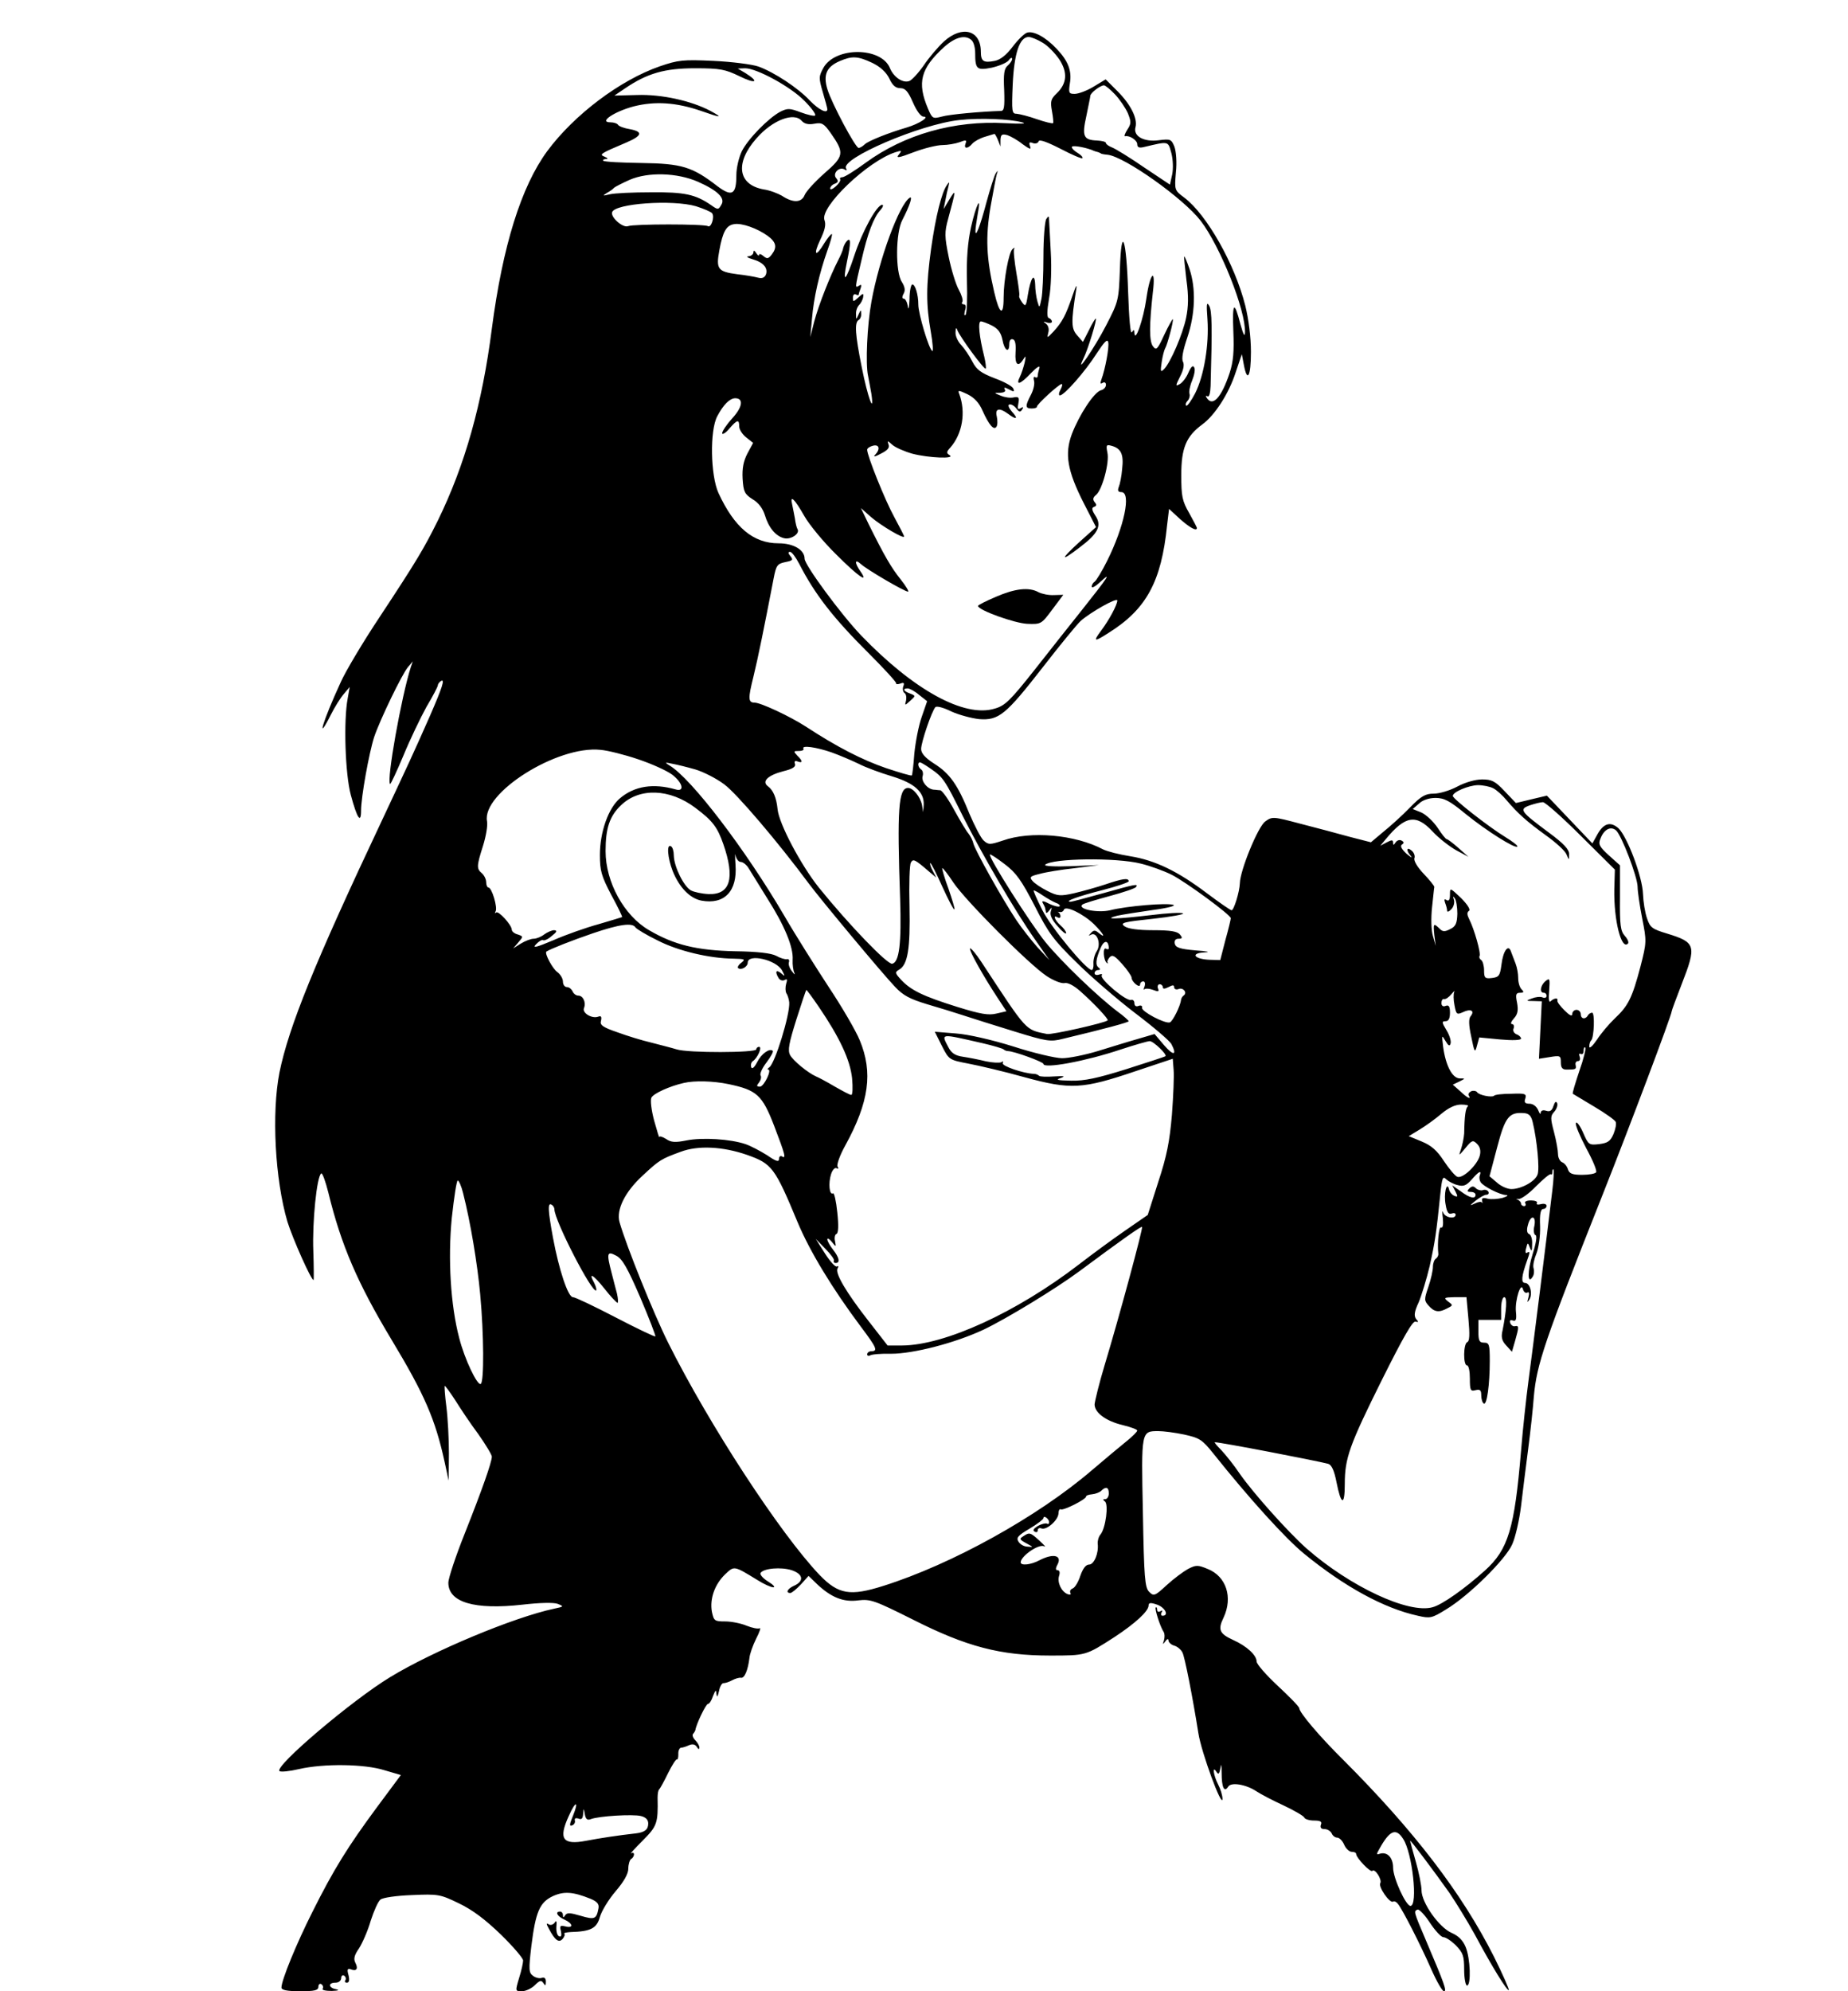 <?xml version="1.0" standalone="no"?>
<!DOCTYPE svg PUBLIC "-//W3C//DTD SVG 20010904//EN"
 "http://www.w3.org/TR/2001/REC-SVG-20010904/DTD/svg10.dtd">
<svg version="1.0" xmlns="http://www.w3.org/2000/svg"
 width="650pt" height="700pt" viewBox="0 0 650 700"
 preserveAspectRatio="xMidYMid meet">
<g transform="translate(0,700) scale(0.1,-0.1)"
fill="#000000" stroke="none">
<path d="M3321 6855 c-21 -19 -54 -58 -72 -85 -19 -27 -42 -52 -51 -55 -23 -8
-55 14 -68 46 -31 74 -190 75 -233 2 -17 -31 -18 -36 -3 -87 9 -30 16 -57 16
-60 0 -17 -30 -2 -61 30 -42 45 -126 100 -181 120 -23 8 -95 17 -159 20 -107
5 -123 3 -188 -19 -141 -49 -302 -171 -396 -298 -92 -125 -157 -334 -195 -624
-34 -266 -95 -481 -190 -675 -48 -97 -74 -141 -204 -338 -60 -90 -121 -193
-137 -229 -65 -141 -88 -220 -35 -115 13 26 33 58 45 72 l21 25 -7 -40 c-15
-78 -9 -266 11 -340 22 -82 36 -103 36 -54 0 47 28 202 46 258 21 62 98 221
119 246 l17 20 -7 -20 c-33 -103 -86 -398 -73 -411 2 -2 23 43 47 100 23 56
60 133 81 171 22 37 40 71 40 76 0 4 5 11 11 15 15 9 5 -22 -38 -121 -60 -136
-78 -174 -170 -370 -237 -502 -327 -724 -360 -885 -28 -142 -16 -376 28 -525
18 -58 83 -205 92 -205 1 0 1 46 -1 102 -4 100 12 263 28 273 4 2 15 -28 25
-68 45 -184 102 -317 223 -518 115 -191 153 -278 186 -429 l14 -65 1 95 c0 52
-4 126 -9 165 -5 38 -7 71 -6 73 2 1 18 -21 37 -50 18 -29 54 -83 81 -119 26
-37 48 -73 48 -80 -1 -21 -32 -110 -95 -269 -32 -80 -58 -158 -58 -174 0 -69
92 -96 261 -77 61 7 108 8 123 3 23 -9 23 -10 -11 -17 -142 -30 -427 -149
-578 -241 -135 -82 -407 -313 -389 -330 4 -4 35 -1 69 7 88 20 230 18 300 -4
l58 -17 -84 -113 c-102 -138 -152 -218 -227 -368 -56 -111 -109 -240 -109
-266 0 -9 20 -13 65 -13 52 0 65 3 65 16 0 8 5 12 10 9 6 -4 8 -11 5 -16 -4
-5 11 -8 32 -8 23 1 29 3 15 6 -27 5 -29 23 -2 23 11 0 20 7 20 16 0 8 5 12
10 9 6 -4 8 -11 5 -16 -4 -5 -1 -9 5 -9 8 0 10 9 6 26 -6 21 -4 25 8 21 20 -8
27 2 16 23 -7 13 -4 27 13 51 12 19 31 62 41 97 11 34 26 68 34 74 8 7 56 14
111 16 92 4 99 3 165 -29 48 -23 92 -56 148 -110 43 -42 78 -83 78 -91 0 -8
-6 -36 -14 -61 -14 -47 -14 -47 10 -47 13 0 34 10 45 21 17 17 23 19 30 8 7
-11 9 -10 9 5 0 11 -5 16 -14 13 -8 -3 -22 0 -31 7 -15 11 -16 21 -6 105 15
120 29 153 75 175 39 18 71 16 133 -9 24 -10 31 -19 28 -34 -7 -38 -14 -40
-62 -26 -37 11 -49 12 -55 2 -6 -9 -8 -9 -8 1 0 6 -4 12 -10 12 -19 0 -10 -17
15 -28 31 -14 33 -32 3 -24 -18 4 -20 2 -15 -17 3 -15 1 -21 -6 -18 -7 2 -11
17 -10 33 2 20 0 25 -6 15 -5 -7 -14 -10 -21 -6 -9 6 -9 2 1 -16 21 -40 35
-50 48 -35 6 7 9 15 6 18 -3 3 7 5 22 6 71 2 92 13 103 53 6 21 31 62 55 90
30 35 45 62 45 80 0 15 5 31 10 34 6 3 10 11 10 16 0 6 -5 7 -10 4 -6 -4 12
16 40 44 51 51 55 61 53 151 0 14 2 27 6 30 3 3 17 28 31 57 14 28 28 50 31
48 3 -2 5 6 5 18 -1 12 4 22 9 23 6 0 18 4 29 9 12 5 21 3 27 -6 5 -9 9 -10 9
-2 0 6 -7 18 -15 26 -8 8 -11 18 -7 22 4 4 7 10 8 13 2 19 37 92 44 92 5 0 13
12 18 28 9 22 11 23 12 7 2 -14 4 -10 9 10 3 17 11 29 16 28 6 0 19 4 30 10
11 6 25 10 31 9 13 -3 25 28 30 69 1 14 12 45 24 69 12 23 17 39 12 36 -6 -3
-26 1 -46 9 -19 8 -53 15 -75 15 -38 0 -40 2 -47 34 -8 46 10 96 46 131 33 31
30 32 115 -20 22 -14 47 -25 55 -25 8 0 0 9 -18 20 -18 11 -30 25 -27 30 10
17 73 22 110 10 41 -14 44 -39 7 -55 -22 -10 -30 -25 -12 -25 5 0 22 14 37 30
l27 30 30 -29 c50 -47 93 -64 145 -57 43 5 57 0 193 -68 188 -95 307 -126 482
-126 126 0 125 0 226 65 73 48 120 91 120 111 0 10 7 11 30 3 28 -10 43 -39
19 -39 -5 0 -7 5 -3 12 4 7 3 8 -4 4 -7 -4 -12 -2 -12 5 0 7 -2 10 -5 8 -4 -5
15 -66 28 -86 4 -6 4 -19 1 -30 -5 -15 -4 -15 5 -3 6 9 11 10 11 3 0 -6 9 -15
20 -18 11 -3 24 -14 29 -24 8 -14 36 -157 56 -283 10 -67 84 -268 85 -232 0
12 -7 35 -15 50 -17 33 -22 70 -6 45 7 -11 10 -7 14 15 2 17 4 10 4 -19 0 -50
9 -70 23 -48 10 17 63 8 99 -16 15 -10 57 -32 96 -50 38 -18 71 -37 73 -43 2
-5 17 -10 34 -10 23 0 29 -4 24 -15 -3 -10 1 -15 13 -15 10 0 21 -7 25 -15 3
-8 12 -15 19 -15 8 0 19 -11 25 -25 6 -14 18 -25 27 -25 8 0 15 -3 15 -7 0
-14 50 -66 57 -60 9 10 35 -31 28 -43 -8 -12 33 -72 45 -65 4 3 12 -1 17 -8
16 -19 80 -145 117 -229 19 -43 39 -78 45 -78 11 0 2 25 -64 180 -43 101 -43
101 -29 107 6 2 26 -19 44 -47 18 -27 39 -50 47 -50 8 0 28 -13 44 -29 25 -26
29 -37 29 -85 0 -31 5 -56 10 -56 15 0 12 96 -5 136 -10 24 -26 39 -49 49 -44
19 -106 106 -106 150 0 16 -9 62 -20 100 -11 38 -20 72 -20 74 0 5 87 -111
138 -183 23 -34 63 -99 89 -146 61 -114 115 -201 120 -196 2 2 -21 55 -52 117
-113 224 -281 443 -531 693 -83 82 -154 166 -154 181 0 5 -34 40 -75 78 -41
38 -75 77 -75 86 0 22 -34 54 -83 76 -48 22 -54 36 -33 79 33 71 9 144 -55
170 -36 15 -42 15 -71 0 -16 -9 -50 -34 -75 -57 -41 -38 -45 -39 -61 -23 -15
15 -18 49 -22 279 -6 288 -6 286 55 286 17 0 57 -5 90 -12 54 -12 63 -17 103
-67 126 -158 254 -299 319 -352 142 -116 281 -192 400 -218 43 -10 49 -9 99
22 79 47 210 176 233 229 11 24 25 85 31 134 6 50 17 140 25 200 8 61 17 144
20 185 10 114 38 196 238 700 99 249 247 642 247 655 0 3 16 46 35 95 53 136
50 147 -51 178 -53 16 -60 21 -71 54 -7 20 -13 58 -14 85 -2 61 -55 201 -86
231 -29 26 -54 18 -77 -26 l-15 -27 -80 84 -80 84 -55 -13 -54 -13 -40 42
c-33 35 -45 41 -79 41 -23 0 -59 -10 -87 -25 -26 -14 -63 -25 -83 -25 -29 0
-44 -8 -84 -49 -26 -27 -68 -65 -93 -85 l-44 -37 -74 19 c-40 11 -118 32 -173
46 -98 26 -100 26 -125 8 -25 -18 -88 -171 -89 -217 -1 -30 -21 -95 -29 -95
-4 0 -43 27 -87 60 -102 77 -182 116 -270 130 -38 6 -81 17 -95 24 -98 52
-255 66 -353 31 -45 -15 -50 -15 -67 0 -10 9 -32 52 -50 94 -41 102 -69 142
-125 177 -31 20 -45 36 -45 51 0 24 37 132 50 147 5 5 30 -2 56 -15 26 -12 71
-24 98 -27 69 -5 93 14 226 185 59 76 118 148 131 160 35 31 129 84 129 72 0
-15 -29 -69 -57 -106 -29 -39 -25 -41 26 -8 133 83 186 180 206 378 l7 58 39
-36 c34 -30 59 -44 59 -31 0 2 -12 25 -27 52 -25 43 -28 60 -28 134 0 95 17
136 74 178 44 32 93 108 117 182 l22 65 7 -37 c12 -65 25 -42 25 45 0 51 -8
115 -20 163 -37 146 -135 319 -214 379 -35 26 -35 27 -30 88 4 36 1 74 -5 91
-11 27 -14 28 -55 23 -52 -7 -91 14 -82 46 8 30 -17 80 -63 126 l-42 42 -43
-26 c-23 -14 -53 -25 -66 -25 -20 0 -22 3 -17 36 8 45 -6 80 -46 122 -39 42
-83 65 -105 57 -9 -3 -32 -25 -50 -49 -22 -29 -43 -46 -63 -50 -40 -8 -49 -1
-49 32 0 76 -65 94 -129 37z m97 3 c7 -7 12 -26 12 -44 0 -58 6 -62 58 -52 26
6 53 17 60 26 6 9 12 11 12 5 0 -6 -7 -16 -16 -24 -12 -10 -15 -29 -12 -86 2
-60 0 -73 -12 -73 -67 -2 -181 -12 -208 -20 -31 -8 -33 -7 -48 28 -39 92 -26
141 56 216 41 37 77 45 98 24z m249 -8 c18 -10 44 -37 59 -59 30 -46 27 -85
-10 -120 -20 -19 -22 -28 -16 -61 4 -22 6 -41 4 -43 -3 -2 -28 4 -57 14 -28
10 -60 18 -71 19 -17 0 -18 7 -14 103 5 109 24 167 56 167 9 0 31 -9 49 -20z
m-599 -71 c29 -14 49 -33 60 -55 11 -24 22 -34 39 -34 17 0 27 -11 44 -50 13
-30 28 -50 37 -50 24 0 -15 -25 -58 -38 -65 -19 -135 -47 -148 -59 -7 -7 -17
-13 -22 -13 -11 0 -95 157 -110 207 -15 50 -3 78 43 98 44 19 64 18 115 -6z
m-467 -47 c57 -28 72 -21 21 11 l-27 16 26 1 c41 0 160 -65 208 -114 25 -25
42 -48 38 -52 -3 -3 -26 2 -50 11 -40 15 -47 15 -73 2 -41 -22 -113 -95 -135
-139 -10 -21 -19 -58 -19 -83 0 -69 -15 -78 -66 -40 -89 69 -126 80 -268 82
-70 1 -131 4 -134 8 -3 3 1 5 9 6 9 0 7 3 -4 8 -21 8 -16 11 76 50 56 24 60
38 12 47 -19 3 -38 10 -41 15 -3 5 -15 9 -27 9 -43 0 14 38 82 56 75 19 150
14 237 -16 71 -25 79 -25 33 0 -68 36 -173 59 -258 56 l-80 -2 37 25 c78 53
139 71 247 71 89 0 106 -4 156 -28z m1321 -64 c17 -18 37 -48 45 -66 12 -30
12 -37 -2 -58 -8 -13 -12 -23 -8 -23 16 4 43 -14 43 -28 0 -11 7 -14 23 -10
89 21 85 22 97 -21 6 -23 7 -55 3 -75 l-8 -36 -90 60 c-49 34 -100 65 -112 70
-13 5 -23 12 -23 16 0 5 -14 8 -31 9 -48 2 -54 14 -38 86 7 35 14 67 14 71 0
10 35 37 48 37 5 0 23 -15 39 -32z m-1102 -93 c9 -10 23 -14 44 -10 27 5 34 1
58 -33 49 -70 47 -81 -22 -141 -34 -30 -65 -64 -70 -77 -11 -27 -41 -28 -80
-2 -14 8 -42 19 -63 22 -92 16 -103 93 -26 180 56 64 132 93 159 61z m775 -5
c19 -5 -3 -6 -60 -3 -178 10 -353 -39 -490 -139 -38 -28 -75 -51 -82 -51 -7 0
-10 -3 -8 -7 3 -4 -4 -15 -15 -25 -11 -10 -20 -13 -20 -8 0 6 7 14 16 17 12 5
14 9 5 20 -14 16 11 42 30 30 7 -4 9 -3 5 4 -21 34 260 155 398 170 71 8 178
4 221 -8z m-85 -62 l9 -23 0 23 c1 19 5 22 24 17 12 -4 37 -18 54 -32 25 -18
31 -20 26 -7 -5 13 -2 16 10 11 8 -3 18 -1 20 6 2 8 28 -1 77 -26 40 -21 75
-36 77 -33 3 2 -4 11 -16 18 -12 7 -21 16 -21 21 0 7 39 1 70 -10 8 -4 18 -7
23 -8 4 -2 8 -3 10 -5 1 -1 11 -3 23 -4 60 -7 266 -153 327 -232 69 -90 159
-315 156 -393 -1 -17 -6 -7 -16 29 -22 85 -29 78 -25 -24 3 -72 0 -107 -13
-147 -29 -87 -60 -121 -81 -87 -4 6 -3 8 3 5 6 -4 10 11 11 36 6 210 5 264 -5
282 -9 16 -10 6 -6 -48 6 -89 -12 -197 -43 -259 -14 -27 -28 -47 -32 -44 -3 4
-1 11 5 17 6 6 9 17 7 24 -3 7 1 28 9 47 8 20 12 41 7 47 -4 8 -11 2 -20 -19
-7 -17 -21 -35 -30 -40 -16 -9 -16 -7 1 27 12 23 15 41 10 51 -6 10 0 41 15
85 28 83 31 172 8 241 -9 26 -17 46 -19 44 -1 -2 3 -38 8 -82 8 -57 7 -94 -1
-133 -12 -58 -55 -158 -78 -181 -12 -12 -13 -8 -8 25 3 21 9 43 12 48 8 13 31
99 27 103 -1 1 -15 -23 -30 -55 -24 -52 -28 -56 -40 -40 -13 18 -13 74 0 190
11 89 -10 69 -23 -23 -10 -72 -40 -158 -42 -120 0 12 -2 12 -9 2 -5 -8 -10 50
-13 140 -6 193 -24 242 -29 81 -4 -108 -5 -113 -48 -196 -40 -78 -113 -185
-80 -117 15 30 49 140 43 140 -2 0 -13 -18 -24 -41 l-21 -41 -21 24 c-20 23
-21 45 -3 158 4 24 0 18 -13 -20 -23 -68 -36 -92 -66 -125 -23 -24 -24 -25
-19 -5 4 13 0 26 -8 32 -11 8 -10 9 4 4 9 -3 17 -1 17 3 0 5 -5 11 -11 13 -7
2 -7 23 1 70 7 36 9 107 6 159 -3 52 -5 103 -6 114 0 17 -2 17 -10 5 -5 -8
-10 -67 -10 -131 0 -64 -3 -132 -7 -150 -7 -33 -7 -33 -14 -9 -4 14 -8 41 -8
60 -2 44 -16 24 -26 -38 -6 -39 -8 -41 -20 -25 -7 10 -12 20 -10 23 2 3 -3 39
-10 80 -7 41 -11 80 -8 85 3 6 1 5 -6 -1 -13 -12 -31 -109 -31 -171 0 -67 -15
-58 -33 20 -28 120 -31 193 -13 300 10 54 19 106 22 115 5 14 4 14 -4 2 -5 -8
-19 -53 -32 -100 -23 -87 -40 -130 -39 -100 0 8 4 34 8 58 14 72 -6 32 -24
-48 -11 -52 -16 -109 -14 -187 2 -61 0 -115 -5 -120 -5 -4 -5 2 -2 15 5 14 3
22 -4 22 -6 0 -9 4 -5 9 3 6 -3 25 -13 43 -10 18 -26 70 -35 114 -15 73 -15
88 -2 135 28 103 28 107 5 69 l-21 -35 6 30 c3 17 8 39 11 50 4 16 3 17 -5 5
-19 -26 -40 -111 -56 -224 -18 -131 -18 -197 -1 -293 7 -40 9 -70 5 -67 -12 7
-49 131 -49 163 0 36 -11 71 -21 71 -5 0 -10 -24 -10 -52 -1 -29 -4 -41 -6
-25 -2 15 -9 27 -14 27 -6 0 -7 6 -1 17 7 12 5 24 -6 42 -23 34 -22 174 2 218
26 50 37 85 26 78 -37 -23 -108 -216 -135 -366 -15 -82 -21 -218 -12 -259 3
-14 8 -43 12 -65 11 -77 -13 -12 -34 94 -23 115 -26 157 -11 166 6 3 10 14 9
23 0 14 -2 13 -9 -3 -9 -20 -9 -20 -9 1 -1 11 4 25 11 32 6 6 13 19 14 28 2
14 0 14 -17 -2 -18 -16 -19 -16 -19 0 0 9 5 14 10 11 6 -3 10 -4 10 -1 0 2 3
12 7 22 4 12 3 15 -5 10 -15 -9 -16 -12 8 89 22 96 43 151 67 177 9 10 11 18
6 18 -19 0 -70 -93 -98 -178 -30 -91 -43 -103 -26 -22 14 66 14 87 0 73 -6 -6
-11 -17 -13 -24 -1 -8 -9 -27 -18 -44 -27 -52 -69 -158 -84 -215 l-14 -55 6
65 c6 72 25 157 54 239 11 30 18 56 16 58 -2 2 -14 -12 -26 -31 -31 -52 -41
-44 -15 11 16 33 21 53 15 69 -18 45 152 208 250 239 22 7 23 6 11 -9 -11 -13
1 -11 53 9 37 14 82 25 101 25 18 0 46 5 60 10 23 9 26 8 21 -5 -7 -19 8 -19
24 0 7 8 27 19 44 24 17 5 32 10 34 10 1 1 7 -9 12 -21z m-1055 -147 c70 -31
97 -58 82 -81 -10 -18 -12 -18 -36 -1 -55 38 -94 46 -211 45 -63 0 -128 -3
-145 -7 -26 -6 -27 -6 -10 5 11 6 22 14 25 18 3 3 28 16 55 28 65 28 167 25
240 -7z m-7 -86 c28 -9 54 -20 57 -25 9 -14 -4 -52 -15 -45 -13 8 -262 8 -281
0 -19 -7 -62 32 -56 49 10 31 213 45 295 21z m252 -104 c30 -22 34 -40 15 -65
-12 -16 -17 -17 -30 -6 -8 7 -15 9 -15 4 0 -5 -5 -2 -10 6 -6 10 -10 11 -10 3
0 -7 -8 -13 -17 -14 -10 0 -4 -5 13 -10 39 -11 56 -31 48 -54 -5 -11 -13 -15
-28 -11 -11 3 -45 9 -73 12 -68 9 -75 18 -63 83 12 67 25 89 52 93 27 5 82
-15 118 -41z m790 -316 c21 -11 31 -25 36 -50 7 -38 24 -48 24 -14 0 12 5 19
13 16 8 -2 11 -19 9 -46 -3 -43 9 -54 28 -23 8 13 9 11 4 -13 -4 -16 -11 -38
-16 -48 -17 -34 0 -29 37 10 21 22 34 30 31 20 -3 -10 -6 -23 -6 -28 0 -6 -4
-8 -9 -5 -5 4 -7 -2 -4 -13 3 -10 -2 -32 -11 -49 -21 -40 -20 -48 3 -48 11 0
19 3 18 6 -2 7 78 80 87 80 4 0 2 -9 -4 -20 -6 -11 -7 -20 -2 -20 15 0 89 84
129 147 27 41 38 53 41 40 4 -18 -11 -96 -24 -131 -5 -14 -4 -17 4 -12 7 4 12
1 12 -7 0 -8 -8 -17 -18 -19 -24 -7 -76 -86 -102 -154 -26 -70 -16 -129 42
-243 l43 -84 -59 -53 c-68 -62 -67 -71 2 -18 65 49 78 76 55 111 -13 20 -14
28 -5 31 9 3 10 8 2 17 -7 9 -6 16 5 25 22 18 48 115 40 149 -5 26 -4 29 14
24 34 -9 44 -30 38 -81 -2 -26 -8 -55 -12 -64 -5 -13 -2 -18 9 -18 36 0 10
-122 -50 -242 -18 -36 -38 -69 -44 -73 -5 -3 -10 -11 -10 -17 0 -7 14 1 32 18
39 36 26 16 -67 -101 -38 -48 -114 -143 -167 -211 -84 -106 -103 -125 -139
-135 -107 -33 -285 65 -470 257 -71 74 -199 248 -199 270 0 31 -39 54 -91 54
-90 0 -156 56 -212 177 -28 62 -31 220 -4 270 21 40 44 63 63 63 30 0 26 -31
-10 -70 -20 -22 -36 -46 -36 -53 0 -6 12 0 25 16 28 32 35 34 35 8 0 -11 11
-28 25 -39 l24 -19 -20 -37 c-14 -27 -19 -52 -17 -89 3 -46 7 -54 35 -72 21
-12 36 -33 43 -55 13 -44 38 -75 68 -82 23 -6 57 16 47 32 -3 5 -7 21 -9 37
-3 15 -7 38 -10 51 -8 34 9 18 43 -42 17 -30 67 -91 112 -135 78 -78 117 -105
85 -59 -21 30 -20 45 2 25 22 -20 154 -97 166 -97 4 0 -7 19 -26 43 -33 41
-57 82 -114 197 l-26 54 36 -32 c35 -30 116 -78 116 -68 0 3 -16 34 -35 69
-32 58 -95 215 -95 236 0 5 9 11 20 14 23 6 27 -12 8 -32 -8 -8 0 -7 20 4 24
12 32 21 27 33 -5 14 -3 13 14 -2 10 -9 42 -23 70 -31 58 -15 153 -19 131 -5
-12 7 -11 12 3 27 42 48 55 124 31 188 -6 14 -3 14 29 -1 24 -12 41 -30 53
-58 23 -51 40 -70 49 -56 4 6 4 22 1 36 -7 28 9 32 40 9 29 -22 37 -18 14 7
-12 14 -16 24 -10 26 6 2 17 -4 24 -13 10 -14 15 -15 21 -5 6 9 4 11 -5 5 -10
-6 -12 -2 -8 17 4 21 1 24 -16 21 -12 -3 -32 0 -46 6 -25 10 -25 10 -2 10 14
1 21 5 16 12 -4 8 0 8 15 0 17 -9 20 -9 15 3 -3 8 -32 24 -65 36 -49 19 -64
30 -79 59 -10 20 -28 46 -39 58 -12 12 -21 32 -20 45 0 15 3 18 6 8 9 -24 95
-141 100 -136 2 2 0 21 -5 42 -18 71 -23 124 -12 124 6 0 24 -7 40 -15z m-679
-837 c55 -107 119 -190 248 -318 52 -52 94 -98 93 -102 -1 -4 6 -4 15 -1 12 5
15 2 10 -10 -3 -9 -1 -19 4 -23 6 -3 8 -15 6 -26 -5 -19 -5 -19 14 -2 20 18
20 18 0 26 -23 8 -28 18 -8 18 6 0 25 -10 40 -23 l28 -22 -19 -55 c-11 -31
-22 -89 -26 -129 -3 -41 -7 -76 -9 -77 -2 -2 -43 10 -91 26 -84 29 -172 74
-282 146 -54 35 -158 84 -180 84 -23 0 -23 15 -4 91 16 65 38 174 71 345 9 47
13 52 41 58 26 5 29 8 18 21 -8 10 -9 15 -1 15 6 0 20 -19 32 -42z m114 -663
c28 -10 70 -28 95 -40 25 -13 77 -32 117 -44 79 -24 114 -55 112 -100 l-2 -26
-4 25 c-6 29 -31 60 -49 60 -34 0 -39 -74 -28 -390 5 -157 -3 -223 -28 -228
-17 -3 -152 137 -258 268 -63 79 -140 224 -145 275 -4 40 -15 67 -34 81 -23
17 0 39 55 53 33 8 44 16 40 26 -3 9 0 12 10 8 18 -7 18 2 -2 21 -14 15 -13
16 6 16 12 0 19 4 16 8 -8 13 44 6 99 -13z m-681 -24 c48 -16 101 -40 120 -54
38 -29 45 -62 12 -52 -78 22 -144 12 -195 -31 -41 -34 -71 -119 -71 -199 0
-56 5 -74 40 -141 23 -42 40 -77 38 -78 -2 -1 -39 -12 -83 -25 -44 -12 -115
-37 -158 -56 -62 -26 -75 -29 -62 -15 10 11 21 17 25 15 4 -3 19 4 31 15 18
14 20 19 8 20 -8 0 -24 -7 -35 -15 -10 -8 -27 -15 -37 -15 -10 0 -30 -8 -45
-17 l-27 -17 18 21 c18 21 18 21 -2 28 -12 3 -21 11 -21 17 0 16 -47 68 -55
60 -5 -4 -5 -2 -2 4 8 13 -13 84 -25 84 -4 0 -8 8 -8 19 0 10 -7 24 -15 31
-19 16 -19 25 4 97 10 32 17 71 14 86 -19 99 247 267 399 251 25 -2 85 -17
132 -33z m202 -36 c27 -8 73 -31 101 -52 44 -32 191 -205 297 -348 43 -58 260
-318 304 -364 29 -31 53 -43 112 -61 41 -12 100 -30 130 -40 30 -10 110 -35
178 -56 113 -35 127 -37 170 -26 147 35 232 58 232 62 -1 3 -17 18 -38 33 -73
55 -199 177 -254 244 -53 65 -203 301 -196 309 2 2 26 -14 52 -34 40 -30 59
-57 105 -146 48 -95 67 -121 146 -198 49 -49 143 -130 207 -179 65 -49 122
-98 128 -109 21 -40 8 -43 -25 -5 l-34 40 -58 -17 c-32 -9 -96 -29 -142 -43
-46 -14 -102 -25 -125 -25 -23 0 -100 18 -171 41 -77 24 -160 43 -203 46 l-74
6 25 -50 c25 -49 26 -49 93 -62 37 -7 127 -28 198 -48 162 -44 203 -42 389 21
l132 44 3 -39 c2 -21 -1 -92 -6 -158 -8 -94 -18 -145 -48 -236 l-37 -116 -81
-56 c-45 -31 -117 -84 -161 -118 -220 -169 -472 -284 -622 -285 l-51 0 -67 86
c-79 101 -119 169 -109 185 4 7 3 10 -2 7 -5 -4 -24 17 -42 45 l-33 52 34 -35
c19 -19 33 -38 30 -42 -2 -5 1 -8 6 -8 17 0 13 19 -9 47 -11 14 -20 30 -20 36
0 6 7 2 16 -9 15 -19 15 -18 11 3 -3 12 0 24 5 25 7 3 8 30 3 76 -4 40 -11 70
-15 67 -13 -8 -17 36 -7 67 5 16 14 25 20 21 6 -3 7 -1 3 6 -4 6 8 40 27 74
84 153 98 257 51 370 -14 34 -63 118 -109 187 -45 69 -116 181 -156 250 -137
234 -327 483 -404 529 -18 11 -17 12 10 6 17 -3 53 -12 81 -20z m827 3 c45
-31 50 -39 114 -168 68 -135 185 -336 255 -435 l49 -70 -42 45 c-22 25 -56 68
-74 95 -50 75 -146 247 -151 269 -2 10 -10 26 -17 35 -8 9 -30 46 -51 84 -20
37 -42 68 -49 69 -7 0 -17 2 -23 2 -22 2 -44 29 -39 47 3 9 1 20 -5 24 -11 7
-14 25 -4 25 3 0 20 -10 37 -22z m1979 -69 c12 -6 33 -25 47 -42 40 -47 70
-74 139 -124 35 -25 68 -55 72 -67 9 -21 9 -21 9 1 1 16 -18 37 -71 76 -101
75 -106 82 -67 96 18 6 38 11 46 11 8 0 68 -53 133 -118 l120 -119 -2 -69 c-2
-110 25 -215 48 -191 4 4 -1 16 -11 27 -15 17 -18 37 -17 134 l0 114 -39 35
c-33 30 -38 39 -30 58 12 33 36 46 55 30 19 -16 76 -164 76 -199 0 -15 7 -64
16 -110 16 -81 16 -84 -6 -170 -29 -110 -43 -138 -90 -182 -20 -19 -49 -53
-63 -75 -15 -22 -27 -33 -27 -24 0 9 3 19 7 22 10 11 13 97 3 97 -5 0 -12 -4
-15 -10 -9 -15 -25 -12 -25 5 0 8 -7 15 -15 15 -8 0 -15 -7 -15 -15 0 -9 -9
-5 -27 13 -15 15 -27 30 -25 35 3 10 -12 9 -24 -3 -6 -6 -8 8 -5 38 3 42 2 45
-13 33 -18 -15 -22 -41 -6 -41 6 0 10 -5 10 -11 0 -6 -7 -9 -15 -5 -8 3 -25 1
-37 -4 -22 -8 -21 -9 6 -9 l29 -1 -5 -101 -5 -101 38 6 c37 6 39 5 39 -19 0
-18 5 -25 20 -25 33 0 35 1 32 16 -2 8 2 14 9 14 6 0 8 7 5 16 -3 8 -2 12 4 9
6 -3 10 2 10 11 0 10 3 15 6 11 3 -3 -6 -40 -21 -82 -14 -42 -25 -78 -23 -80
2 -1 35 -21 75 -45 39 -23 74 -48 76 -54 3 -7 -1 -26 -8 -43 -11 -25 -20 -31
-50 -35 -36 -4 -38 -3 -57 41 -11 25 -23 40 -25 33 -3 -6 14 -46 36 -88 23
-42 39 -80 35 -85 -3 -5 -25 -9 -49 -9 -34 0 -45 4 -50 19 -3 11 -12 22 -20
25 -8 3 -15 16 -15 29 0 12 -6 47 -14 77 -13 49 -13 57 1 72 8 9 13 23 10 30
-4 8 -8 5 -13 -10 -5 -16 -12 -21 -25 -17 -12 4 -19 1 -20 -7 0 -7 -4 -3 -9
10 -6 13 -18 22 -30 22 -16 0 -20 5 -15 18 5 17 0 19 -49 17 -31 0 -58 -3 -61
-7 -7 -7 -54 2 -60 13 -3 4 -12 6 -20 3 -8 -4 -12 -10 -9 -15 10 -16 -5 -9
-30 15 l-26 23 23 11 c22 11 22 11 1 11 -26 1 -49 45 -58 111 -5 42 -5 43 8
21 10 -17 15 -20 18 -10 3 8 -3 29 -14 47 -17 28 -17 32 -4 32 11 0 16 9 16
30 0 22 -4 28 -15 24 -9 -4 -15 0 -15 10 0 9 4 15 9 14 5 -2 17 6 26 17 9 11
14 14 10 8 -3 -7 -3 -28 1 -47 6 -32 8 -34 30 -24 27 13 42 5 27 -14 -8 -9 -7
-32 2 -73 11 -55 13 -58 20 -31 l8 29 73 -7 c44 -4 74 -3 74 3 0 5 -7 12 -16
15 -9 4 -14 13 -10 21 3 8 0 15 -6 15 -6 0 -3 9 7 20 13 14 16 28 11 55 -6 29
-4 35 11 35 13 0 14 3 5 12 -7 7 -12 24 -12 40 0 15 -4 37 -9 50 -5 13 -12 32
-16 42 -9 29 -28 5 -34 -46 -5 -38 -9 -43 -33 -46 -25 -3 -28 0 -28 27 0 16
-5 33 -10 36 -6 4 -8 10 -6 14 6 9 -19 96 -36 129 -8 16 -9 25 -1 30 6 4 -5
22 -28 45 -39 37 -39 37 -39 12 0 -18 -4 -24 -12 -19 -8 5 -9 2 -5 -10 4 -10
7 -22 7 -28 0 -5 7 -3 15 6 8 8 12 23 9 33 -4 12 -3 14 3 5 5 -6 9 -31 9 -54
-1 -34 -6 -45 -25 -54 -19 -10 -27 -10 -38 2 -21 20 -22 18 -18 -23 l5 -38
-10 35 c-6 20 -7 63 -3 100 4 36 7 68 8 72 0 4 -17 25 -38 47 -21 22 -35 45
-32 54 3 7 -1 20 -10 27 -18 15 -20 0 -2 -20 6 -8 0 -4 -16 9 -17 16 -23 27
-16 32 8 5 8 9 -1 14 -7 4 -16 1 -21 -6 -7 -11 -9 -11 -9 -1 0 10 -5 10 -22 1
l-23 -12 20 24 c68 82 106 88 164 26 22 -24 60 -53 83 -66 l43 -23 -35 31
c-19 17 -38 31 -41 31 -4 0 -18 18 -33 41 -15 22 -41 46 -57 53 l-30 12 22 19
c12 12 35 20 58 20 31 0 50 -10 107 -57 73 -59 173 -122 181 -114 3 3 -17 18
-43 34 -56 34 -183 133 -184 144 0 14 55 37 88 38 18 0 43 -5 54 -11z m-2806
-69 c60 -45 77 -67 98 -127 42 -120 25 -179 -52 -176 -23 1 -51 7 -62 13 -25
14 -59 83 -60 122 0 15 -4 30 -10 33 -16 10 -12 -40 6 -87 23 -57 60 -96 101
-104 81 -15 127 33 120 126 -2 30 -2 45 0 33 3 -13 11 -23 18 -23 8 0 21 -10
28 -22 8 -13 37 -60 65 -105 62 -97 93 -173 90 -217 -1 -17 2 -38 6 -46 4 -8
0 -6 -8 5 -9 11 -14 25 -11 33 2 7 -1 12 -8 10 -6 -1 -23 4 -37 12 -17 9 -65
15 -145 16 -134 3 -213 22 -302 74 -88 51 -153 169 -153 278 0 80 14 123 54
161 65 63 172 59 262 -9z m823 -225 l24 -20 -12 23 c-7 13 -11 25 -9 28 2 2
21 -35 42 -82 21 -46 40 -83 43 -81 2 3 -8 35 -21 73 -14 37 -23 70 -22 72 2
2 20 -21 39 -50 42 -63 265 -287 328 -329 24 -16 52 -27 63 -25 11 3 32 -8 54
-27 52 -46 102 -100 98 -104 -9 -9 -196 -51 -213 -48 -78 16 -68 5 -231 253
-19 29 -37 50 -40 48 -5 -6 47 -98 95 -171 l33 -50 -35 -8 c-28 -7 -56 -2
-137 23 -122 38 -164 59 -198 95 -22 24 -23 27 -8 36 31 17 40 74 37 222 -2
78 0 148 5 155 8 14 14 11 65 -33z m744 29 c33 -8 82 -26 108 -39 51 -26 209
-142 208 -153 0 -4 -8 -38 -19 -77 l-18 -70 -37 1 c-54 2 -70 23 -19 26 24 1
12 4 -31 7 -56 5 -70 10 -73 24 -2 11 3 17 13 17 14 0 15 3 5 15 -9 11 -34 15
-94 15 -54 0 -89 5 -101 14 -16 12 -4 15 99 26 65 7 113 16 107 19 -6 4 -57 1
-113 -6 -120 -14 -173 -16 -118 -2 19 4 76 13 125 20 53 7 82 15 72 18 -22 8
-164 -4 -223 -19 -43 -10 -115 4 -97 20 4 4 48 17 96 30 48 13 90 27 93 32 8
12 -2 10 -116 -22 -58 -16 -109 -30 -115 -30 -23 1 26 19 113 41 50 13 92 27
92 31 0 13 -23 9 -82 -11 -30 -10 -80 -24 -110 -31 -49 -11 -58 -10 -94 8 -22
11 -46 27 -53 36 -11 13 -7 16 26 24 21 6 76 15 123 20 l85 11 -99 -4 c-54 -2
-95 0 -90 5 25 23 251 26 337 4z m-345 -112 c15 -10 36 -22 46 -26 10 -3 16
-9 13 -12 -3 -3 -20 1 -37 9 -18 10 -27 11 -23 4 4 -7 8 -15 9 -19 1 -5 2 -11
3 -15 1 -5 6 -1 12 7 9 12 10 12 5 -4 -4 -12 4 -30 24 -52 16 -19 30 -30 30
-24 0 5 -9 18 -20 27 -20 18 -28 39 -10 28 6 -3 10 -2 10 4 0 5 -3 11 -7 14
-5 2 -3 2 4 1 6 -2 13 2 15 8 6 16 69 -15 106 -51 33 -33 44 -53 17 -31 -13
11 -18 11 -28 0 -9 -10 -9 -11 0 -6 21 12 37 -32 21 -57 -8 -12 -13 -32 -12
-44 1 -13 -2 -23 -6 -23 -19 0 -143 149 -174 211 -19 38 -33 69 -30 69 3 0 18
-8 32 -18z m-1433 -112 c4 -6 39 -27 78 -46 72 -37 181 -63 267 -64 39 -1 43
-2 28 -14 -10 -7 -15 -16 -12 -19 10 -9 34 4 34 19 0 33 101 10 121 -28 11
-21 11 -22 -4 -9 -18 14 -22 5 -8 -18 5 -7 14 -10 21 -6 9 5 10 2 5 -14 -3
-11 -3 -26 1 -33 5 -7 9 -22 10 -32 3 -42 -50 -214 -70 -228 -6 -4 -8 -8 -4
-8 14 0 -15 -60 -29 -60 -12 0 -13 3 -3 15 6 8 9 19 5 25 -3 5 6 26 21 45 15
20 25 38 22 41 -11 10 -40 -10 -55 -40 -10 -19 -18 -26 -21 -17 -2 7 0 16 5
20 17 10 35 51 23 51 -5 0 -10 -4 -10 -9 0 -12 -240 -13 -280 0 -19 6 -60 16
-90 24 -30 7 -83 23 -118 36 -53 18 -63 26 -58 41 3 14 0 18 -10 14 -22 -8
-57 13 -50 30 8 20 -3 44 -20 44 -8 0 -17 7 -20 15 -4 8 -12 15 -20 15 -8 0
-14 9 -14 19 0 11 -9 26 -20 34 -16 11 -46 66 -38 72 16 10 90 39 163 64 94
32 139 38 150 21z m1665 -73 c0 -5 -5 -5 -10 -2 -12 7 -9 -41 3 -50 4 -3 5 -2
3 1 -3 3 1 12 7 19 10 10 18 5 44 -24 18 -20 32 -41 33 -47 0 -16 30 -40 30
-25 0 6 5 11 11 11 6 0 8 -7 5 -17 -4 -10 -4 -14 -1 -11 4 4 18 3 31 -2 18 -7
22 -6 17 5 -3 8 0 15 6 15 6 0 11 -5 11 -10 0 -7 6 -7 20 0 15 8 20 8 20 -1 0
-6 7 -9 15 -6 16 7 32 -12 19 -22 -5 -3 -9 -10 -10 -16 -2 -21 -29 -75 -39
-79 -17 -6 -100 38 -98 51 2 7 -4 10 -12 7 -9 -4 -15 0 -15 10 0 8 -6 13 -12
11 -16 -6 -110 73 -103 86 4 5 -1 6 -9 3 -9 -3 -16 -1 -16 5 0 6 6 11 13 11 7
0 8 3 2 8 -13 9 -11 29 6 69 12 29 28 29 29 0z m-1021 -205 c75 -110 111 -188
118 -252 3 -33 2 -60 -3 -59 -5 0 -31 14 -59 30 -27 16 -57 32 -65 35 -29 13
-80 55 -91 75 -9 17 -4 42 22 125 18 57 34 104 35 104 2 0 21 -26 43 -58z
m576 -129 c39 -9 72 -19 75 -22 3 -3 10 -6 15 -6 21 0 125 -38 125 -45 0 -18
148 9 273 51 49 16 94 29 101 29 13 0 63 -48 55 -53 -2 -2 -64 -22 -136 -45
-102 -32 -148 -42 -195 -41 -49 1 -57 3 -38 9 19 7 14 8 -22 6 -26 -2 -50 -1
-53 2 -4 4 -12 7 -18 7 -36 1 -116 28 -110 38 3 6 1 7 -5 3 -6 -3 -30 -2 -54
3 -24 6 -60 13 -80 16 -29 4 -42 13 -53 35 -25 48 -29 47 120 13z m-893 -144
c100 -21 119 -38 161 -147 39 -102 43 -117 27 -107 -5 3 -10 -1 -10 -9 0 -12
-10 -9 -42 13 -24 15 -58 33 -76 39 -53 18 -152 24 -207 13 -40 -8 -55 -7 -72
5 -13 8 -23 11 -24 7 0 -5 -8 21 -18 57 -10 37 -14 72 -10 81 7 15 65 41 114
52 38 9 104 7 157 -4z m2601 -78 c-8 -6 -12 -33 -13 -95 -1 -15 -6 -40 -11
-55 -9 -26 -9 -26 16 4 22 27 26 28 40 14 11 -11 14 -24 10 -41 -9 -34 -60
-82 -79 -75 -8 3 -29 28 -47 55 -24 37 -44 55 -78 69 l-46 19 38 23 c20 12 55
37 76 55 26 22 50 33 70 33 18 0 28 -3 24 -6z m228 -56 c15 -62 25 -164 17
-184 -8 -24 -57 -51 -92 -51 -14 0 -37 10 -51 23 l-26 22 27 102 c28 107 42
124 94 120 18 -1 26 -10 31 -32z m-2763 -115 c87 -31 97 -43 178 -238 43 -102
121 -231 222 -366 55 -73 61 -86 37 -86 -8 0 -15 -5 -15 -11 0 -5 5 -7 10 -4
6 4 39 7 74 6 79 0 226 38 326 85 80 38 254 144 335 204 155 115 219 160 222
157 4 -4 -80 -315 -132 -487 -19 -63 -34 -125 -35 -137 0 -29 40 -59 100 -73
28 -7 50 -15 50 -19 0 -4 -17 -21 -37 -37 -20 -16 -75 -62 -122 -102 -191
-164 -493 -331 -734 -407 -117 -37 -158 -30 -224 38 -139 146 -388 527 -533
817 -50 100 -146 337 -171 424 -12 43 19 106 81 163 60 56 66 59 134 84 61 23
148 19 234 -11z m2832 -125 c-19 -159 -70 -567 -84 -670 -8 -60 -20 -171 -26
-245 -23 -274 -45 -347 -127 -421 -70 -63 -150 -120 -184 -129 -84 -24 -290
72 -444 207 -65 58 -187 194 -235 263 -20 30 -50 67 -65 83 -15 15 -25 27 -22
27 20 0 353 -64 399 -76 12 -4 21 -24 29 -65 16 -81 29 -84 29 -6 0 91 16 136
132 369 73 146 107 206 117 202 11 -3 11 -1 2 9 -8 11 -7 25 9 59 10 24 28 82
39 129 18 82 23 113 37 251 6 58 9 65 21 52 8 -7 26 -17 40 -20 21 -6 31 -1
49 19 25 29 36 35 29 15 -3 -7 -1 -18 3 -24 10 -15 67 -44 89 -45 10 0 5 -5
-12 -10 -16 -4 -39 -6 -52 -3 -17 5 -22 2 -20 -7 2 -8 2 -11 0 -7 -3 5 -14 3
-26 -3 -19 -9 -18 -7 3 10 14 11 31 21 38 21 7 0 10 5 7 11 -4 6 -13 8 -20 5
-7 -2 -18 1 -24 7 -8 8 -14 8 -23 -1 -9 -9 -8 -12 5 -12 9 0 17 -4 17 -10 0
-16 -20 -12 -52 12 l-30 21 11 -21 c9 -18 9 -21 -3 -16 -8 3 -17 13 -19 22 -8
34 -20 -16 -12 -54 4 -25 10 -34 21 -30 8 3 14 1 14 -4 0 -17 -38 -11 -44 8
-3 9 -4 0 -1 -21 2 -22 0 -35 -6 -32 -8 5 -14 -55 -10 -92 1 -6 -3 -14 -9 -18
-5 -3 -10 -16 -10 -29 0 -12 -7 -44 -16 -70 -15 -44 -15 -48 1 -66 20 -23 37
-25 66 -9 20 10 20 11 2 24 -16 13 -14 14 23 15 l42 0 7 -77 c5 -54 4 -78 -4
-81 -14 -5 -15 -82 -1 -82 6 0 10 -21 10 -46 0 -41 2 -46 20 -41 16 4 20 0 20
-18 0 -13 4 -26 9 -29 11 -7 21 67 21 150 0 57 -2 64 -20 64 -17 0 -20 7 -20
40 l0 40 40 0 40 0 0 40 c0 22 5 40 11 40 11 0 8 -46 -6 -117 -6 -24 -2 -37
13 -53 l20 -22 11 38 c14 49 14 55 0 52 -6 -2 -14 3 -17 11 -3 9 0 12 9 9 11
-4 14 3 11 31 -4 40 18 109 25 78 3 -9 9 -14 15 -11 6 4 8 -2 4 -17 -5 -18 -5
-20 3 -8 13 20 3 59 -15 59 -15 0 -12 25 7 78 11 30 11 35 0 28 -5 -4 -7 4 -3
16 5 21 6 21 13 2 6 -15 8 -13 8 13 1 17 -4 33 -11 35 -7 3 -9 14 -4 31 9 37
30 35 23 -2 -4 -16 -2 -31 4 -33 6 -2 2 -28 -10 -66 -19 -60 -19 -111 0 -80 5
7 6 21 3 30 -3 9 2 32 10 51 8 20 14 62 13 96 -2 43 2 61 11 61 6 0 12 5 12
11 0 6 -9 9 -20 6 -11 -3 -18 -1 -14 4 3 5 -7 9 -21 9 -15 0 -24 -4 -20 -10 3
-5 1 -10 -4 -10 -6 0 -11 4 -11 9 0 5 -6 11 -12 14 -7 2 -6 3 3 2 9 -1 37 19
62 45 26 26 49 45 52 42 3 -3 5 1 5 8 0 7 2 11 4 9 2 -2 1 -35 -4 -74z m-3831
-10 c26 -102 50 -247 60 -355 13 -141 14 -307 2 -315 -12 -7 -57 87 -76 162
-30 114 -40 277 -26 421 8 73 17 132 21 132 4 0 13 -20 19 -45z m321 -56 c0
-39 134 -299 147 -285 2 2 -1 14 -7 26 -22 40 -4 30 36 -20 21 -27 42 -49 46
-50 3 0 2 15 -2 33 -5 17 -13 51 -19 73 -18 69 -16 77 16 60 22 -11 40 -43 85
-147 31 -73 55 -135 53 -137 -2 -2 -65 28 -140 67 -75 39 -142 71 -150 71 -17
0 -49 96 -70 209 -18 97 -19 125 -5 116 6 -3 10 -11 10 -16z m1950 -999 c0
-11 -6 -20 -12 -20 -9 0 -10 -2 -2 -8 14 -9 3 -94 -15 -116 -7 -8 -11 -23 -10
-33 4 -33 -13 -73 -30 -73 -12 0 -22 -14 -31 -39 -7 -22 -19 -42 -27 -45 -8
-3 -11 -10 -8 -16 3 -6 -1 -7 -10 -4 -22 9 -37 41 -30 64 4 12 2 20 -5 20 -7
0 -8 6 -1 19 18 33 -13 42 -63 16 -30 -16 -66 -20 -66 -7 1 22 64 66 83 56 7
-3 -1 5 -17 20 -32 29 -35 30 -56 16 -16 -10 -15 -12 15 -28 20 -11 20 -11 -1
-9 -12 0 -26 8 -32 18 -8 13 -2 21 39 45 27 16 49 33 49 37 0 12 20 -2 20 -14
0 -6 -3 -8 -8 -5 -4 2 -18 -1 -31 -8 -15 -9 -20 -16 -12 -20 6 -4 11 -2 11 4
0 7 6 10 13 7 18 -7 58 28 60 52 0 11 4 18 8 15 9 -5 89 35 89 45 0 4 10 7 21
8 12 1 27 7 32 12 17 17 27 13 27 -9z m-1885 -1134 c-12 -29 -13 -37 -3 -33 7
2 12 10 10 17 -2 8 3 10 13 7 10 -5 15 0 16 16 2 22 2 22 6 -1 3 -17 9 -22 21
-17 28 11 148 18 176 11 17 -4 26 -13 26 -26 0 -21 -11 -31 -43 -35 -63 -7
-128 -17 -175 -26 -83 -16 -99 6 -61 88 24 54 36 53 14 -1z m2920 -80 c33 -49
53 -236 26 -236 -16 0 -61 98 -61 134 0 36 -21 58 -48 49 -11 -4 -11 -1 0 18
36 65 58 74 83 35z"/>
<path d="M3503 4902 c-35 -15 -63 -29 -63 -32 0 -15 129 -61 173 -63 49 -2 50
-1 88 50 l39 52 -33 -1 c-18 -1 -42 4 -54 10 -34 19 -83 13 -150 -16z"/>
</g>
</svg>

